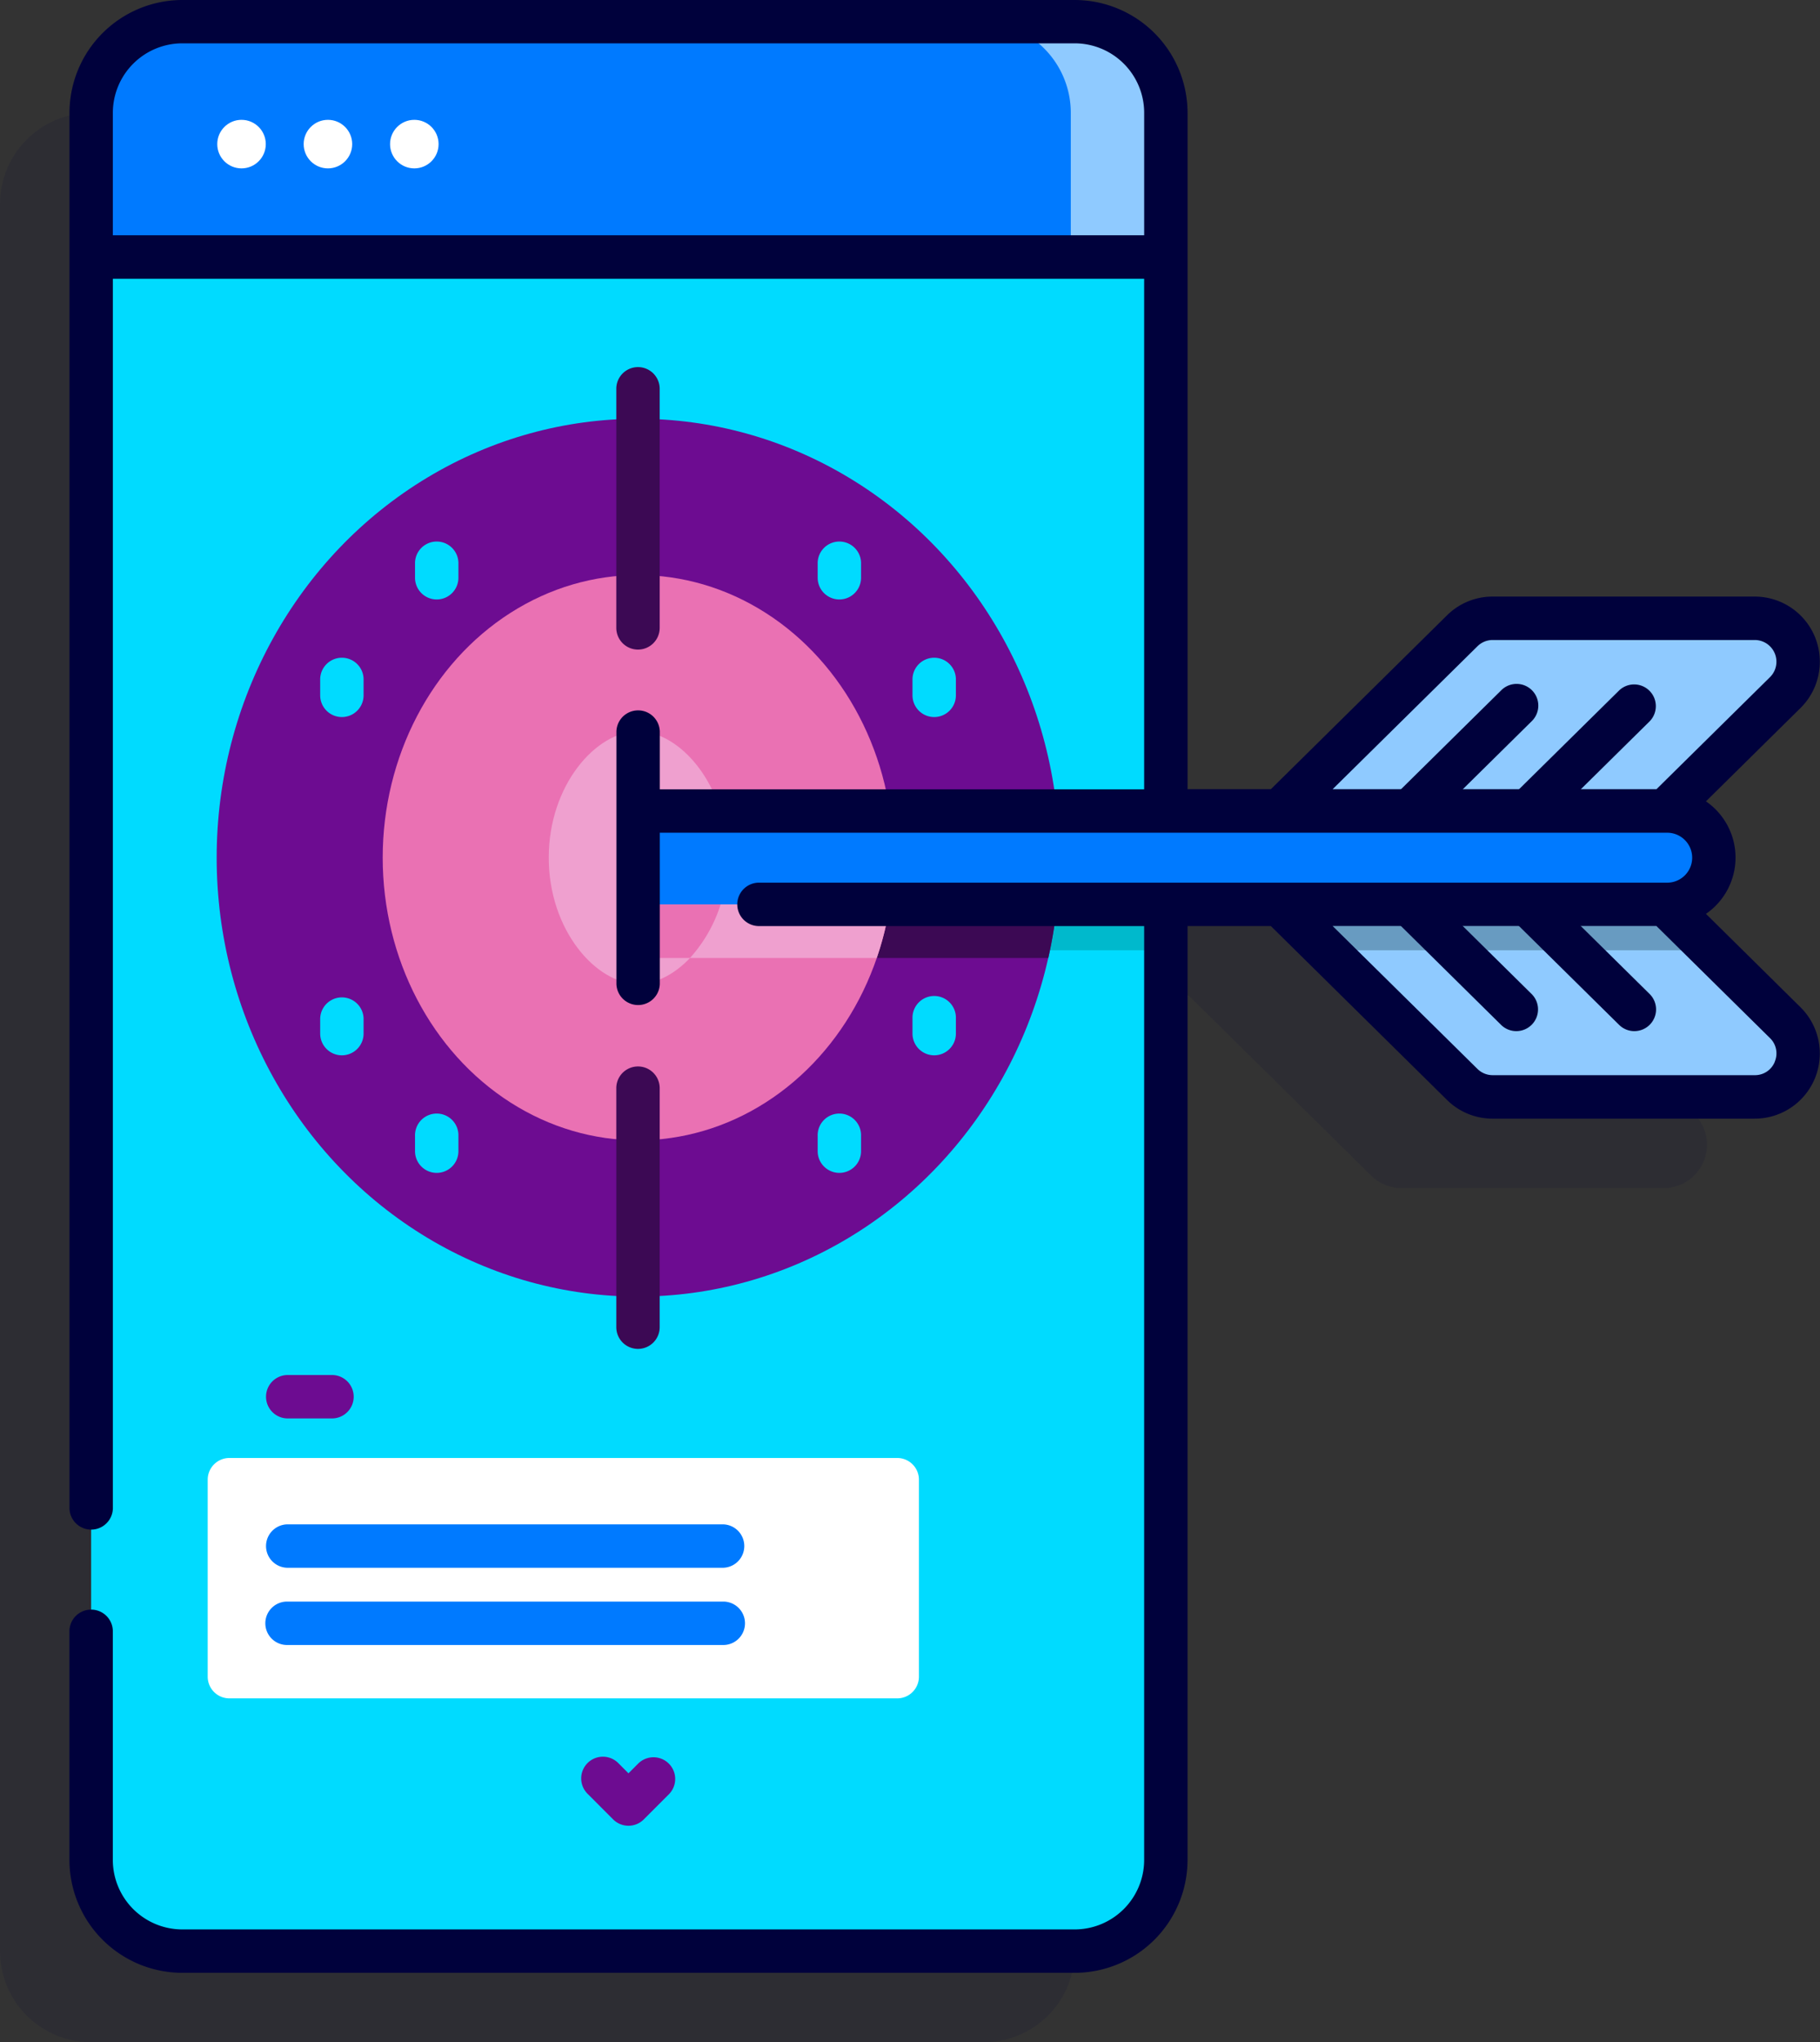 <svg xmlns="http://www.w3.org/2000/svg" width="80.413" height="90.203" viewBox="0 0 80.413 90.203"><rect x="0" y="0" width="80.413" height="90.203" fill="#333333" stroke="none"/><defs><style>.a,.h{fill:#00013c;}.a{opacity:0.11;isolation:isolate;}.b{fill:#00dbff;}.c{fill:#00b9cc;}.d{fill:#007aff;}.e{fill:#8fcaff;}.f{fill:#fff;}.g{fill:#6d0c91;}.i{fill:#689bc1;}.j{fill:#3c0954;}.k{fill:#ea71b3;}.l{fill:#efa0cf;}</style></defs><g transform="translate(-535.825 -170.537)"><path class="a" d="M605.379,235.524h.079a2.062,2.062,0,1,0,0-4.124h-.079l5.295-5.225a1.918,1.918,0,0,0-1.347-3.282H597.75a1.917,1.917,0,0,0-1.347.553l-8.061,7.955H583.31V200.567a4.026,4.026,0,0,0-4.027-4.027H539.852a4.026,4.026,0,0,0-4.027,4.027V277.73a4.026,4.026,0,0,0,4.027,4.027h39.431a4.026,4.026,0,0,0,4.027-4.027V235.524h5.033l8.061,7.954a1.917,1.917,0,0,0,1.347.553h11.577a1.917,1.917,0,0,0,1.347-3.282Z" transform="translate(0 -21.017)"/><path class="b" d="M604.31,179.567V256.73a4.026,4.026,0,0,1-4.027,4.027H560.852a4.026,4.026,0,0,1-4.027-4.027V179.567a4.026,4.026,0,0,1,4.027-4.027h39.431A4.026,4.026,0,0,1,604.31,179.567Z" transform="translate(-16.973 -4.044)"/><path class="c" d="M682.844,367.91h23.321v4.125H682.844Z" transform="translate(-118.828 -159.527)"/><path class="d" d="M604.31,185.932v-6.369a4.027,4.027,0,0,0-4.027-4.027H560.853a4.027,4.027,0,0,0-4.027,4.027v6.369Z" transform="translate(-16.974 -4.041)"/><path class="e" d="M769.806,179.564v6.368h-4.2v-6.368a4.026,4.026,0,0,0-4.027-4.027h4.2A4.026,4.026,0,0,1,769.806,179.564Z" transform="translate(-182.47 -4.041)"/><g transform="translate(545.424 175.83)"><circle class="f" cx="1.072" cy="1.072" r="1.072" transform="translate(0 0)"/><circle class="f" cx="1.072" cy="1.072" r="1.072" transform="translate(3.818 0)"/><circle class="f" cx="1.072" cy="1.072" r="1.072" transform="translate(7.635 0)"/></g><path class="g" d="M599.937,489.177H597.92a.959.959,0,0,1,0-1.917h2.017a.959.959,0,0,1,0,1.917Z" transform="translate(-49.413 -255.991)"/><path class="f" d="M614.149,516.987H584.643a.959.959,0,0,1-.959-.959v-8.7a.959.959,0,0,1,.959-.959h29.506a.959.959,0,0,1,.959.959v8.7A.959.959,0,0,1,614.149,516.987Z" transform="translate(-38.682 -271.436)"/><path class="e" d="M844.708,322.057H827.671l8.644-8.53a1.917,1.917,0,0,1,1.347-.553h11.577a1.918,1.918,0,0,1,1.347,3.282Z" transform="translate(-235.885 -115.126)"/><path class="h" d="M857.68,334.5a.959.959,0,0,1-.673-1.641l4.505-4.446a.959.959,0,1,1,1.347,1.365l-4.505,4.446a.955.955,0,0,1-.673.276Z" transform="translate(-259.364 -127.381)"/><path class="h" d="M884.879,334.5a.959.959,0,0,1-.673-1.641l4.506-4.446a.959.959,0,0,1,1.347,1.365l-4.506,4.446a.955.955,0,0,1-.673.276Z" transform="translate(-281.348 -127.381)"/><path class="e" d="M849.235,384.931H837.659a1.916,1.916,0,0,1-1.348-.552l-6.008-5.927-2.637-2.6H844.7l2.637,2.6,3.242,3.2a1.917,1.917,0,0,1-1.348,3.281Z" transform="translate(-235.882 -165.944)"/><path class="i" d="M847.34,378.452H830.3l-2.637-2.6H844.7Z" transform="translate(-235.882 -165.944)"/><path class="h" d="M862.185,381.228a.955.955,0,0,1-.673-.276l-4.505-4.446a.959.959,0,1,1,1.347-1.365l4.505,4.446a.959.959,0,0,1-.673,1.641Z" transform="translate(-259.364 -165.148)"/><path class="h" d="M889.384,381.228a.955.955,0,0,1-.673-.276l-4.506-4.446a.959.959,0,0,1,1.347-1.365l4.506,4.446a.959.959,0,0,1-.673,1.641Z" transform="translate(-281.348 -165.148)"/><ellipse class="g" cx="18.617" cy="19.386" rx="18.617" ry="19.386" transform="translate(545.398 189.033)"/><path class="j" d="M701.458,369.691a19.846,19.846,0,0,1-.487,4.125H682.845v-4.125Z" transform="translate(-118.829 -160.966)"/><ellipse class="k" cx="11.282" cy="12.483" rx="11.282" ry="12.483" transform="translate(552.734 195.936)"/><path class="l" d="M694.122,369.691a13.487,13.487,0,0,1-.732,4.125H682.845v-4.125Z" transform="translate(-118.829 -160.966)"/><path class="l" d="M666.21,350.154c-1.863,0-3.946-2.386-3.946-5.58s2.083-5.58,3.946-5.58,3.946,2.386,3.946,5.58S668.073,350.154,666.21,350.154Z" transform="translate(-102.194 -136.156)"/><path class="k" d="M686.786,369.691a6.4,6.4,0,0,1-1.647,4.125h-2.293v-4.125Z" transform="translate(-118.829 -160.966)"/><path class="d" d="M728.312,361.466H682.843v-4.124h45.469a2.062,2.062,0,1,1,0,4.124Z" transform="translate(-118.827 -150.985)"/><path class="d" d="M617.194,523.581H597.92a.959.959,0,0,1,0-1.917h19.275a.959.959,0,0,1,0,1.917Z" transform="translate(-49.413 -283.799)"/><path class="d" d="M617.194,541.372H597.92a.959.959,0,0,1,0-1.918h19.275a.959.959,0,0,1,0,1.918Z" transform="translate(-49.413 -298.178)"/><path class="g" d="M671.89,578.284a.959.959,0,0,1-.679-.281l-1.118-1.12a.959.959,0,1,1,1.357-1.355l.439.44.439-.44a.959.959,0,0,1,1.357,1.355L672.569,578A.958.958,0,0,1,671.89,578.284Z" transform="translate(-108.296 -327.107)"/><path class="h" d="M624.132,210.9a3.015,3.015,0,0,0,0-4.969l4.175-4.12a2.876,2.876,0,0,0-2.02-4.924H614.71a2.859,2.859,0,0,0-2.02.829l-7.781,7.678h-3.681V175.522a4.991,4.991,0,0,0-4.985-4.985h-39.43a4.991,4.991,0,0,0-4.985,4.985v61.647a.959.959,0,0,0,1.917,0V182.85H599.31V205.4h-21.4v-2.559a.959.959,0,0,0-1.917,0V214a.959.959,0,0,0,1.917,0v-6.683h44.51a1.1,1.1,0,1,1,0,2.206H582.261a.959.959,0,0,0,0,1.917H599.31v41.248a3.072,3.072,0,0,1-3.068,3.068H556.811a3.072,3.072,0,0,1-3.068-3.068v-10.13a.959.959,0,0,0-1.917,0v10.13a4.991,4.991,0,0,0,4.985,4.985h39.431a4.991,4.991,0,0,0,4.985-4.985V211.439h3.681l7.781,7.678a2.859,2.859,0,0,0,2.02.829h11.577a2.876,2.876,0,0,0,2.02-4.924Zm-70.388-29.971v-5.41a3.072,3.072,0,0,1,3.068-3.068h39.431a3.072,3.072,0,0,1,3.068,3.068v5.41Zm60.293,18.152a.953.953,0,0,1,.674-.276h11.577a.959.959,0,0,1,.673,1.641l-5.015,4.948H607.638Zm13.138,18.349a.94.94,0,0,1-.887.595H614.71a.954.954,0,0,1-.674-.276l-6.4-6.313h14.307l5.015,4.948a.94.94,0,0,1,.214,1.046Z" transform="translate(-12.933)"/><path class="j" d="M678.8,267.449a.959.959,0,0,1-.959-.959V255.9a.959.959,0,0,1,1.917,0V266.49A.959.959,0,0,1,678.8,267.449Z" transform="translate(-114.786 -68.221)"/><path class="j" d="M678.8,428.532a.959.959,0,0,1-.959-.959V416.985a.959.959,0,0,1,1.917,0v10.588A.959.959,0,0,1,678.8,428.532Z" transform="translate(-114.786 -198.417)"/><path class="b" d="M747.045,324.791a.959.959,0,0,1-.959-.959v-.671a.959.959,0,1,1,1.917,0v.671A.959.959,0,0,1,747.045,324.791Z" transform="translate(-169.944 -122.583)"/><path class="b" d="M725.193,297.706a.959.959,0,0,1-.959-.959v-.671a.959.959,0,0,1,1.917,0v.671A.959.959,0,0,1,725.193,297.706Z" transform="translate(-152.282 -100.692)"/><path class="b" d="M747.045,402.708a.959.959,0,0,1-.959-.959v-.671a.959.959,0,1,1,1.917,0v.671A.959.959,0,0,1,747.045,402.708Z" transform="translate(-169.944 -185.56)"/><path class="b" d="M725.193,429.792a.959.959,0,0,1-.959-.959v-.671a.959.959,0,1,1,1.917,0v.671A.959.959,0,0,1,725.193,429.792Z" transform="translate(-152.282 -207.451)"/><path class="b" d="M610.562,324.791a.959.959,0,0,1-.959-.959v-.671a.959.959,0,1,1,1.917,0v.671A.959.959,0,0,1,610.562,324.791Z" transform="translate(-59.631 -122.583)"/><path class="b" d="M632.414,297.706a.959.959,0,0,1-.959-.959v-.671a.959.959,0,0,1,1.917,0v.671A.959.959,0,0,1,632.414,297.706Z" transform="translate(-77.293 -100.692)"/><path class="b" d="M610.562,402.708a.959.959,0,0,1-.959-.959v-.671a.959.959,0,0,1,1.917,0v.671A.959.959,0,0,1,610.562,402.708Z" transform="translate(-59.631 -185.56)"/><path class="b" d="M632.414,429.792a.959.959,0,0,1-.959-.959v-.671a.959.959,0,1,1,1.917,0v.671A.959.959,0,0,1,632.414,429.792Z" transform="translate(-77.293 -207.451)"/></g></svg>